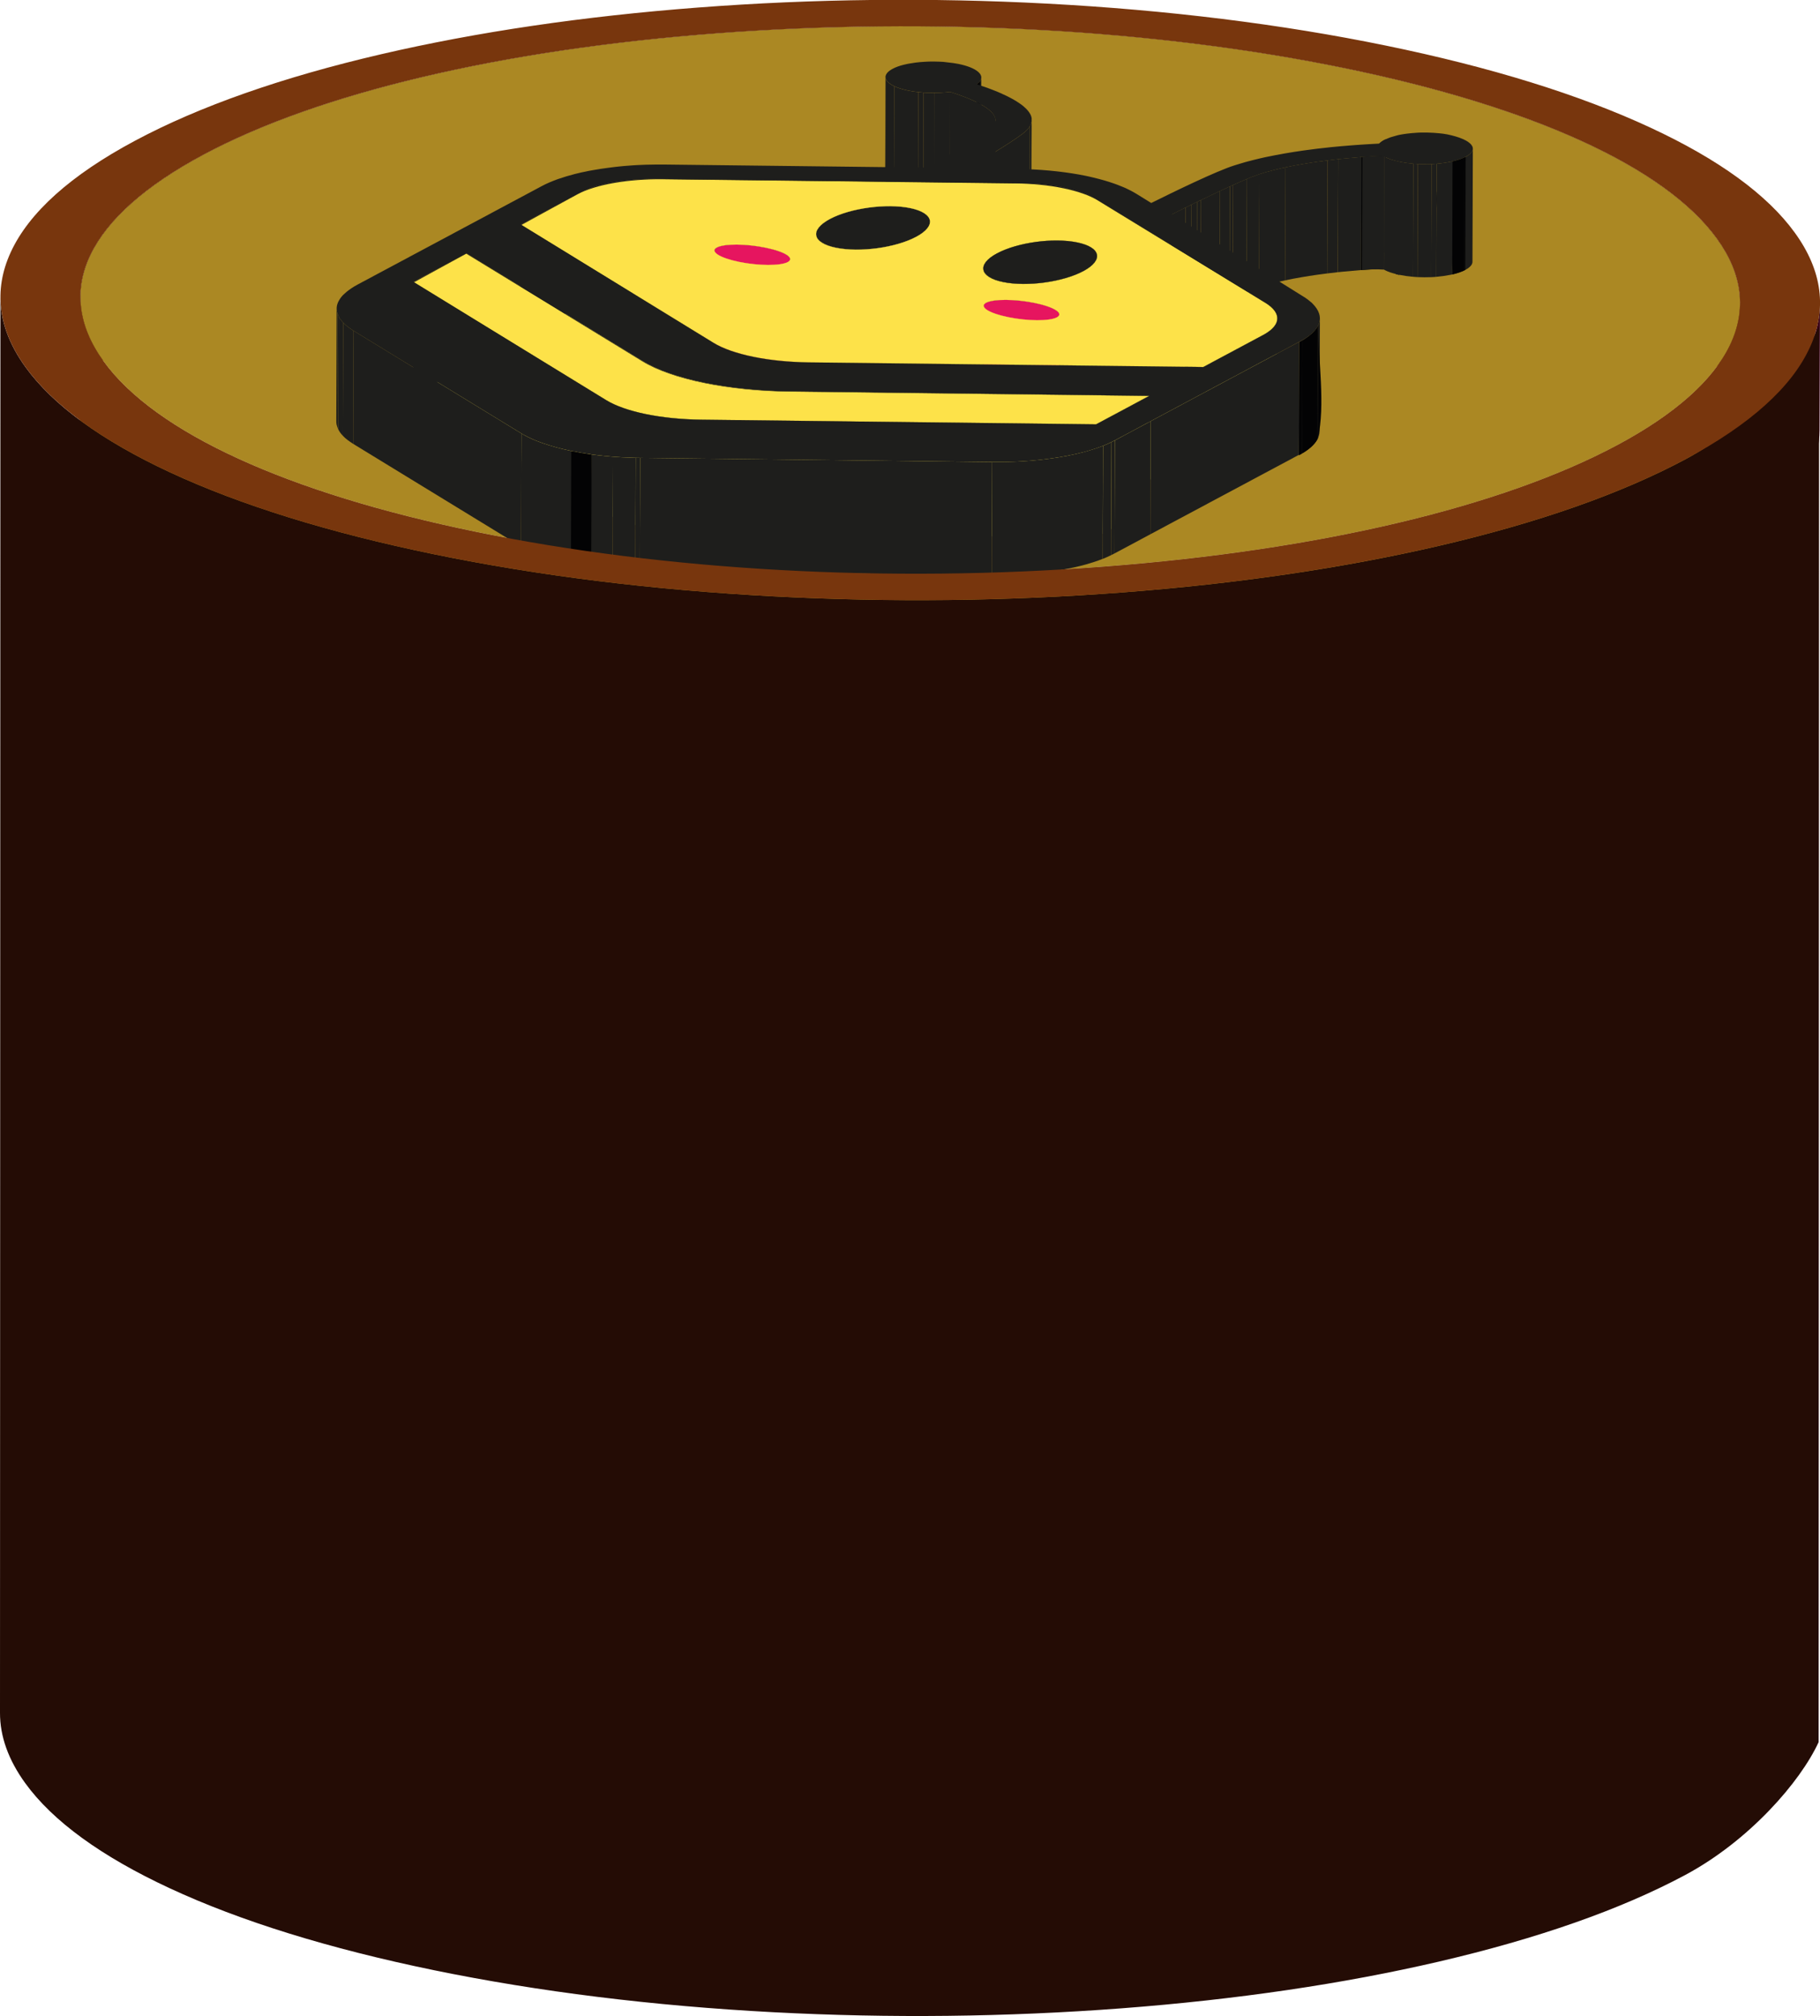 <svg width="65" height="72" viewBox="0 0 65 72" fill="none" xmlns="http://www.w3.org/2000/svg">
<path d="M62.142 10.83L62.126 15.359C62.129 14.592 61.855 13.819 61.3 13.053C59.458 10.508 54.729 8.345 47.985 6.96C41.241 5.575 33.289 5.134 25.593 5.719C17.898 6.304 11.38 7.844 7.242 10.058C4.35 11.604 2.861 13.348 2.855 15.127L2.871 10.598C2.876 8.819 4.365 7.074 7.257 5.528C11.396 3.316 17.913 1.775 25.608 1.19C33.303 0.605 41.255 1.045 48 2.431C54.744 3.815 59.474 5.98 61.316 8.523C61.871 9.289 62.144 10.063 62.142 10.83Z" fill="#380017"/>
<path d="M62.128 15.345C62.128 15.53 62.112 15.714 62.08 15.898C62.085 14.389 62.09 12.878 62.095 11.369C62.127 11.185 62.143 11 62.143 10.815C62.138 12.174 62.133 13.986 62.128 15.345Z" fill="#AB8823"/>
<path d="M3.138 16.477C2.951 16.031 2.858 15.585 2.857 15.141L2.873 10.611C2.873 11.055 2.966 11.501 3.153 11.947C3.148 13.457 3.144 14.967 3.138 16.477Z" fill="#AB8823"/>
<path d="M3.25 16.722C3.21 16.641 3.172 16.559 3.139 16.477C3.143 14.967 3.148 13.457 3.154 11.947C3.188 12.029 3.225 12.11 3.267 12.193C3.262 13.702 3.257 15.213 3.251 16.722H3.25Z" fill="#AB8823"/>
<path d="M65 10.826L64.984 15.355C64.983 15.887 64.86 16.417 64.617 16.947L64.632 12.417C64.876 11.888 64.998 11.357 65 10.826Z" fill="#380017"/>
<path d="M3.25 16.722C3.241 16.685 3.25 16.635 3.25 16.599C3.255 15.13 3.259 13.662 3.264 12.192C3.304 12.274 3.348 12.355 3.395 12.437C3.39 13.946 3.385 15.457 3.38 16.966C3.333 16.885 3.289 16.803 3.249 16.722H3.25Z" fill="#AB8823"/>
<path d="M3.683 17.434C3.571 17.279 3.47 17.123 3.381 16.967C3.386 15.457 3.39 13.947 3.396 12.438C3.486 12.593 3.587 12.749 3.699 12.905C5.54 15.449 10.269 17.612 17.014 18.997C23.758 20.382 31.71 20.823 39.406 20.238C47.102 19.653 53.618 18.112 57.757 15.899C60.356 14.51 61.822 12.96 62.096 11.37C62.091 12.88 62.086 14.39 62.08 15.899C61.806 17.491 60.34 19.04 57.742 20.429C53.603 22.641 47.087 24.182 39.391 24.767C31.696 25.352 23.744 24.912 16.999 23.526C10.255 22.142 5.525 19.977 3.683 17.434Z" fill="#AB8823"/>
<path d="M2.02482e-05 61.162L0.015 10.601C0.012 11.443 0.313 12.284 0.915 13.115C1.897 14.471 3.633 15.734 6.075 16.87C8.603 18.044 11.78 19.029 15.517 19.797C19.254 20.565 23.33 21.07 27.63 21.297C31.783 21.517 35.969 21.47 40.072 21.158C44.174 20.847 47.988 20.285 51.406 19.49C54.945 18.666 57.902 17.627 60.195 16.401C62.488 15.174 64.316 13.067 64.967 11.651L64.951 62.212C64.301 63.629 62.473 65.736 60.18 66.962C57.887 68.189 54.93 69.227 51.391 70.051C47.973 70.846 44.159 71.408 40.056 71.72C35.955 72.031 31.768 72.078 27.615 71.859C23.314 71.632 19.238 71.127 15.502 70.359C11.765 69.591 8.588 68.607 6.06 67.431C3.619 66.297 1.882 65.034 0.9 63.677C0.298 62.845 -0.003 62.004 2.02482e-05 61.162Z" fill="#240C05"/>
<path d="M48.002 2.43C54.746 3.815 59.476 5.979 61.318 8.522C63.161 11.066 61.897 13.685 57.758 15.898C53.619 18.11 47.103 19.651 39.407 20.236C31.712 20.822 23.76 20.381 17.015 18.995C10.271 17.611 5.541 15.446 3.699 12.903C1.856 10.359 3.12 7.74 7.259 5.527C11.398 3.315 17.915 1.774 25.61 1.189C33.305 0.604 41.257 1.044 48.002 2.43Z" fill="#AB8823"/>
<path d="M31.609 6.788L31.623 2.75C31.623 2.768 31.624 2.786 31.63 2.805L31.617 6.843C31.61 6.825 31.609 6.807 31.609 6.788Z" fill="#1E1E1C"/>
<path d="M35.047 2.771L35.033 6.809C35.033 6.853 35.017 6.897 34.986 6.94C34.959 6.977 34.92 7.013 34.869 7.049L34.883 3.01C34.933 2.975 34.972 2.939 34.999 2.902C35.03 2.859 35.047 2.815 35.047 2.771Z" fill="#1E1E1C"/>
<path d="M34.893 7.034C34.897 5.687 34.901 4.342 34.906 2.995C34.945 2.965 34.976 2.933 34.998 2.901C34.994 4.248 34.99 5.593 34.985 6.94C34.963 6.971 34.933 7.003 34.893 7.034Z" fill="#030304"/>
<path d="M34.892 7.034C34.892 7.034 34.891 7.035 34.891 7.036C34.895 5.69 34.899 4.344 34.904 2.998C34.904 2.998 34.906 2.997 34.906 2.996C34.901 4.343 34.897 5.688 34.892 7.034Z" fill="#030304"/>
<path d="M34.89 7.036C34.884 7.041 34.878 7.046 34.871 7.05L34.884 3.011C34.891 3.007 34.897 3.002 34.904 2.998C34.899 4.344 34.895 5.69 34.89 7.036Z" fill="#030304"/>
<path d="M31.939 3.081L31.925 7.119C31.878 7.095 31.836 7.073 31.798 7.049C31.75 7.018 31.708 6.981 31.678 6.949C31.65 6.915 31.627 6.878 31.617 6.843L31.631 2.805C31.64 2.839 31.663 2.877 31.692 2.91C31.721 2.944 31.763 2.979 31.812 3.011C31.849 3.035 31.891 3.057 31.939 3.081Z" fill="#1E1E1C"/>
<path d="M32.798 3.29L32.784 7.328C32.657 7.316 32.535 7.297 32.422 7.273C32.271 7.242 32.141 7.204 32.029 7.163C31.994 7.15 31.957 7.134 31.926 7.119L31.939 3.081C31.971 3.095 32.007 3.112 32.042 3.124C32.155 3.166 32.284 3.204 32.435 3.235C32.55 3.258 32.672 3.278 32.798 3.29Z" fill="#1E1E1C"/>
<path d="M32.984 3.306L32.971 7.345C32.912 7.341 32.847 7.335 32.785 7.328L32.798 3.29C32.861 3.297 32.925 3.303 32.984 3.306Z" fill="#1E1E1C"/>
<path d="M33.93 3.282L33.916 7.321C33.739 7.345 33.552 7.355 33.357 7.356L33.371 3.318C33.565 3.317 33.751 3.305 33.93 3.282Z" fill="#1E1E1C"/>
<path d="M33.371 3.318L33.358 7.357C33.291 7.357 33.225 7.357 33.162 7.355C33.099 7.353 33.036 7.351 32.971 7.345L32.984 3.307C33.05 3.311 33.113 3.313 33.176 3.316C33.239 3.318 33.305 3.318 33.371 3.318Z" fill="#1E1E1C"/>
<path d="M33.369 3.337C33.557 3.334 33.748 3.322 33.928 3.302C33.754 3.324 33.564 3.336 33.369 3.337Z" fill="#1E1E1C"/>
<path d="M33.928 3.301L33.914 7.339C33.74 7.361 33.55 7.374 33.355 7.375L33.369 3.336C33.563 3.335 33.753 3.322 33.928 3.301Z" fill="#1E1E1C"/>
<path d="M34.185 3.386C34.097 3.355 34.01 3.327 33.928 3.301C34.009 3.327 34.096 3.355 34.185 3.386Z" fill="#1E1E1C"/>
<path d="M35.414 8.072C35.414 8.072 35.414 8.066 35.414 8.063C35.419 6.719 35.423 5.377 35.427 4.033C35.434 4.04 35.441 4.048 35.447 4.054C35.442 5.401 35.438 6.746 35.433 8.093C35.427 8.085 35.421 8.078 35.414 8.072Z" fill="#1E1E1C"/>
<path d="M35.432 8.093C35.418 8.055 35.432 7.999 35.432 7.959C35.436 6.657 35.441 5.356 35.444 4.055C35.458 4.07 35.47 4.086 35.481 4.102C35.476 5.448 35.472 6.794 35.467 8.14C35.457 8.125 35.444 8.108 35.431 8.093H35.432Z" fill="#1E1E1C"/>
<path d="M35.518 8.23C35.517 8.217 35.518 8.199 35.518 8.187C35.523 6.855 35.527 5.523 35.532 4.191C35.537 4.203 35.539 4.215 35.542 4.227L35.529 8.265C35.526 8.254 35.522 8.241 35.518 8.23Z" fill="#1E1E1C"/>
<path d="M35.543 4.23L35.529 8.269C35.529 8.269 35.529 8.267 35.529 8.265L35.543 4.227C35.543 4.227 35.543 4.228 35.543 4.23Z" fill="#1E1E1C"/>
<path d="M35.55 4.293L35.537 8.331C35.537 8.31 35.534 8.289 35.529 8.269L35.543 4.23C35.547 4.252 35.55 4.273 35.55 4.293Z" fill="#1E1E1C"/>
<path d="M35.551 4.305L35.538 8.343C35.548 7.905 34.571 7.528 33.918 7.32L33.931 3.281C34.584 3.488 35.562 3.866 35.551 4.305Z" fill="#1E1E1C"/>
<path d="M34.185 3.386L34.172 7.424C34.083 7.394 33.996 7.365 33.914 7.339L33.927 3.301C34.008 3.327 34.095 3.355 34.185 3.386Z" fill="#1E1E1C"/>
<path d="M34.215 3.396L34.201 7.435C34.192 7.431 34.181 7.428 34.172 7.424L34.185 3.386C34.195 3.39 34.205 3.392 34.215 3.396Z" fill="#1E1E1C"/>
<path d="M34.321 3.435L34.308 7.473C34.272 7.46 34.236 7.447 34.201 7.435L34.215 3.396C34.25 3.409 34.285 3.421 34.321 3.435Z" fill="#1E1E1C"/>
<path d="M34.341 3.442L34.328 7.481C34.321 7.479 34.315 7.476 34.309 7.474L34.322 3.436C34.329 3.437 34.334 3.44 34.341 3.442Z" fill="#1E1E1C"/>
<path d="M34.462 3.487L34.448 7.526C34.408 7.51 34.368 7.495 34.328 7.481L34.342 3.442C34.382 3.457 34.422 3.472 34.462 3.487Z" fill="#1E1E1C"/>
<path d="M34.466 3.489L34.453 7.528C34.453 7.528 34.45 7.527 34.449 7.526L34.463 3.487C34.463 3.487 34.465 3.488 34.466 3.489Z" fill="#1E1E1C"/>
<path d="M34.601 3.543L34.588 7.581C34.543 7.563 34.498 7.545 34.453 7.528L34.467 3.489C34.511 3.507 34.556 3.525 34.601 3.543Z" fill="#1E1E1C"/>
<path d="M34.601 3.543L34.588 7.581C34.588 7.581 34.587 7.581 34.586 7.581L34.599 3.543C34.599 3.543 34.6 3.543 34.601 3.543Z" fill="#1E1E1C"/>
<path d="M35.414 8.071C35.246 7.89 34.926 7.722 34.588 7.582L34.601 3.544C34.94 3.684 35.259 3.852 35.427 4.033C35.423 5.379 35.419 6.725 35.414 8.071Z" fill="#1E1E1C"/>
<path d="M35.518 8.229C35.507 8.199 35.491 8.17 35.471 8.14C35.475 6.793 35.479 5.448 35.484 4.102C35.504 4.131 35.52 4.161 35.532 4.191C35.527 5.537 35.523 6.883 35.518 8.229Z" fill="#1E1E1C"/>
<path d="M35.542 4.227C35.48 3.972 35.059 3.733 34.602 3.544C35.059 3.733 35.48 3.973 35.542 4.227Z" fill="#1E1E1C"/>
<path d="M35.552 4.278L35.539 8.317C35.539 8.326 35.539 8.335 35.537 8.344L35.55 4.306C35.551 4.297 35.552 4.288 35.552 4.278Z" fill="#1E1E1C"/>
<path d="M35.552 4.277C35.552 4.287 35.552 4.296 35.55 4.305C35.551 4.28 35.549 4.255 35.543 4.23C35.547 4.247 35.552 4.262 35.553 4.278L35.552 4.277Z" fill="#1E1E1C"/>
<path d="M36.846 4.262L36.833 8.3C36.833 8.325 36.833 8.35 36.83 8.376L36.843 4.337C36.845 4.312 36.846 4.287 36.846 4.262Z" fill="#1E1E1C"/>
<path d="M36.842 4.337L36.829 8.375C36.821 8.428 36.8 8.485 36.77 8.541L36.783 4.503C36.813 4.446 36.834 4.391 36.842 4.337Z" fill="#1E1E1C"/>
<path d="M49.495 4.972L49.481 9.01H49.48L49.494 4.972H49.495Z" fill="#1E1E1C"/>
<path d="M49.495 4.972L49.481 9.01C49.461 9.018 49.445 9.026 49.43 9.034L49.443 4.996C49.457 4.988 49.474 4.979 49.495 4.972Z" fill="#1E1E1C"/>
<path d="M49.442 4.995L49.429 9.033H49.428L49.441 4.995H49.442Z" fill="#1E1E1C"/>
<path d="M49.495 4.972C49.475 4.979 49.459 4.988 49.443 4.996C49.461 4.987 49.478 4.978 49.496 4.972H49.495Z" fill="#1E1E1C"/>
<path d="M49.426 9.035C49.431 7.689 49.434 6.344 49.439 4.997L49.426 9.035Z" fill="#1E1E1C"/>
<path d="M49.425 9.036C49.425 9.036 49.419 9.039 49.416 9.041L49.429 5.003C49.429 5.003 49.435 5 49.438 4.998C49.433 6.344 49.429 7.69 49.425 9.036Z" fill="#1E1E1C"/>
<path d="M49.439 4.997C49.439 4.997 49.433 5.001 49.43 5.002C49.433 5 49.437 4.998 49.44 4.997H49.439Z" fill="#1E1E1C"/>
<path d="M49.256 9.154C49.261 7.808 49.264 6.463 49.269 5.116C49.31 5.077 49.364 5.038 49.43 5.003L49.417 9.041C49.35 9.077 49.297 9.116 49.256 9.154Z" fill="#1E1E1C"/>
<path d="M49.255 9.155C49.255 9.155 49.246 9.163 49.242 9.168L49.255 5.13C49.255 5.13 49.264 5.121 49.269 5.116C49.264 6.463 49.26 7.808 49.255 9.155Z" fill="#1E1E1C"/>
<path d="M48.645 9.642C48.649 8.296 48.653 6.95 48.658 5.604C48.908 5.586 49.148 5.57 49.365 5.558L49.351 9.596C49.135 9.607 48.895 9.624 48.645 9.642Z" fill="#030304"/>
<path d="M49.438 5.589L49.425 9.628C49.139 9.607 48.883 9.623 48.611 9.644L48.625 5.606C48.897 5.585 49.152 5.569 49.438 5.589Z" fill="#1E1E1C"/>
<path d="M52.602 5.31L52.588 9.348C52.588 9.447 52.506 9.545 52.338 9.636C52.209 9.704 52.047 9.759 51.863 9.801L51.877 5.762C52.061 5.722 52.223 5.665 52.352 5.597C52.519 5.508 52.602 5.409 52.602 5.31Z" fill="#1E1E1C"/>
<path d="M52.331 9.64C52.32 9.646 52.309 9.651 52.297 9.657C52.302 8.311 52.306 6.965 52.31 5.619C52.322 5.613 52.332 5.607 52.344 5.602C52.339 6.943 52.335 8.285 52.33 9.627C52.335 8.286 52.339 6.944 52.344 5.602C52.344 5.602 52.344 5.602 52.345 5.602C52.341 6.813 52.335 8.429 52.331 9.64Z" fill="#030304"/>
<path d="M48.645 9.642C48.632 9.642 48.619 9.644 48.605 9.645C48.61 8.298 48.614 6.953 48.619 5.606C48.632 5.606 48.645 5.604 48.659 5.604C48.654 6.95 48.65 8.295 48.645 9.642Z" fill="#030304"/>
<path d="M48.626 5.605L48.613 9.644C48.409 9.661 48.204 9.678 47.992 9.699C47.919 9.706 47.848 9.714 47.777 9.721L47.791 5.682C47.861 5.675 47.934 5.668 48.005 5.661C48.217 5.64 48.422 5.623 48.626 5.605Z" fill="#1E1E1C"/>
<path d="M48.605 9.645C48.605 9.645 48.605 9.645 48.603 9.645L48.617 5.606C48.617 5.606 48.617 5.606 48.618 5.606C48.613 6.953 48.609 8.298 48.605 9.645Z" fill="#030304"/>
<path d="M36.783 4.502L36.77 8.54C36.753 8.567 36.733 8.596 36.712 8.625C36.691 8.653 36.666 8.68 36.635 8.71C36.368 8.964 35.288 9.617 34.551 10.052L34.564 6.013C35.301 5.579 36.381 4.926 36.648 4.672C36.678 4.642 36.705 4.615 36.726 4.586C36.747 4.558 36.766 4.529 36.783 4.502Z" fill="#1E1E1C"/>
<path d="M45.913 5.974L45.9 10.012C45.758 10.043 45.616 10.074 45.487 10.108C45.439 10.12 45.401 10.132 45.353 10.143C45.262 10.165 45.177 10.189 45.093 10.216C45.051 10.23 45.01 10.243 44.967 10.257L44.98 6.218C45.022 6.205 45.063 6.191 45.106 6.178C45.189 6.151 45.275 6.128 45.367 6.105C45.414 6.094 45.451 6.082 45.5 6.07C45.63 6.036 45.771 6.005 45.913 5.974Z" fill="#1E1E1C"/>
<path d="M44.981 6.217L44.968 10.255C44.933 10.27 44.892 10.283 44.842 10.3C44.748 10.333 44.642 10.377 44.52 10.428L44.533 6.389C44.654 6.338 44.761 6.294 44.855 6.262C44.905 6.245 44.946 6.231 44.981 6.217Z" fill="#1E1E1C"/>
<path d="M23.679 6.393L23.666 10.431L23.438 10.428L23.451 6.39L23.679 6.393Z" fill="#1E1E1C"/>
<path d="M23.502 10.431C23.507 9.085 23.511 7.739 23.515 6.393C23.571 6.393 23.627 6.393 23.683 6.393L23.67 10.431C23.614 10.431 23.558 10.43 23.502 10.431Z" fill="#1E1E1C"/>
<path d="M36.248 6.54L36.235 10.579L23.664 10.431L23.677 6.393L36.248 6.54Z" fill="#1E1E1C"/>
<path d="M36.476 6.543L36.463 10.581L36.234 10.578L36.248 6.54L36.476 6.543Z" fill="#1E1E1C"/>
<path d="M36.254 6.541L36.241 10.58L23.67 10.432L23.683 6.394L36.254 6.541Z" fill="#030304"/>
<path d="M23.45 6.389L23.437 10.428C22.346 10.414 21.313 10.597 20.74 10.902L20.754 6.864C21.327 6.558 22.359 6.376 23.45 6.389Z" fill="#1E1E1C"/>
<path d="M22.086 10.537C22.091 9.191 22.095 7.845 22.099 6.499C22.537 6.432 23.019 6.394 23.517 6.393C23.512 7.739 23.508 9.085 23.503 10.431C23.006 10.433 22.524 10.469 22.086 10.537Z" fill="#1E1E1C"/>
<path d="M36.48 10.586C36.417 10.584 36.353 10.582 36.289 10.581L36.302 6.543C36.366 6.543 36.43 6.546 36.493 6.548C36.488 7.894 36.485 9.24 36.48 10.586Z" fill="#1E1E1C"/>
<path d="M36.886 10.596C36.748 10.588 36.607 10.583 36.465 10.581L36.478 6.543C36.62 6.545 36.761 6.55 36.9 6.557C36.895 7.904 36.891 9.249 36.886 10.596Z" fill="#1E1E1C"/>
<path d="M44.534 6.39L44.52 10.428C44.467 10.447 44.421 10.467 44.371 10.49C44.324 10.511 44.273 10.534 44.22 10.557C44.159 10.586 44.091 10.613 44.025 10.644L44.039 6.605C44.104 6.575 44.171 6.548 44.233 6.519C44.287 6.494 44.337 6.472 44.384 6.452C44.435 6.43 44.48 6.409 44.534 6.39Z" fill="#1E1E1C"/>
<path d="M21.85 10.578C21.854 9.231 21.858 7.886 21.863 6.539C21.94 6.525 22.019 6.511 22.099 6.499C22.095 7.845 22.091 9.191 22.086 10.537C22.006 10.55 21.927 10.563 21.85 10.578Z" fill="#1E1E1C"/>
<path d="M36.885 10.596C36.889 9.25 36.893 7.904 36.898 6.558C37.084 6.568 37.265 6.584 37.441 6.606C37.436 7.952 37.432 9.297 37.428 10.644C37.252 10.623 37.071 10.607 36.885 10.596Z" fill="#1E1E1C"/>
<path d="M44.039 6.605L44.026 10.644C43.987 10.66 43.953 10.678 43.914 10.695L43.927 6.656C43.967 6.64 44 6.622 44.039 6.605Z" fill="#1E1E1C"/>
<path d="M37.428 10.644C37.432 9.297 37.436 7.952 37.441 6.605C37.638 6.629 37.827 6.66 38.006 6.697C38.174 6.731 38.331 6.771 38.476 6.815C38.471 8.162 38.468 9.507 38.463 10.854C38.318 10.809 38.16 10.77 37.992 10.735C37.813 10.698 37.624 10.668 37.428 10.644Z" fill="#1E1E1C"/>
<path d="M36.48 10.586C36.48 10.185 36.482 9.785 36.483 9.385C36.485 8.874 36.487 8.364 36.488 7.855C36.489 7.42 36.492 6.984 36.492 6.548C36.967 6.563 37.422 6.611 37.83 6.687C37.825 8.033 37.822 9.379 37.817 10.725C37.409 10.65 36.954 10.602 36.478 10.586H36.48Z" fill="#1E1E1C"/>
<path d="M37.818 10.724C37.823 9.377 37.827 8.032 37.832 6.686C37.881 6.694 37.93 6.704 37.978 6.714C38.036 6.726 38.093 6.738 38.148 6.752C38.144 8.098 38.14 9.444 38.135 10.79C38.079 10.777 38.023 10.764 37.964 10.753C37.917 10.743 37.868 10.733 37.818 10.724Z" fill="#1E1E1C"/>
<path d="M43.926 6.656L43.913 10.695C43.796 10.747 43.678 10.802 43.559 10.857L43.572 6.818C43.691 6.764 43.81 6.709 43.926 6.656Z" fill="#1E1E1C"/>
<path d="M20.754 6.864L20.74 10.903L20.619 10.968L20.631 6.929L20.754 6.864Z" fill="#1E1E1C"/>
<path d="M20.678 10.941C20.683 9.594 20.686 8.249 20.691 6.903C20.992 6.75 21.396 6.626 21.863 6.539C21.859 7.886 21.855 9.231 21.85 10.577C21.383 10.665 20.978 10.788 20.678 10.941Z" fill="#1E1E1C"/>
<path d="M20.677 10.941C20.666 10.947 20.654 10.952 20.643 10.959L20.656 6.921C20.667 6.915 20.679 6.909 20.69 6.902C20.686 8.249 20.682 9.594 20.677 10.941Z" fill="#1E1E1C"/>
<path d="M23.456 6.39L23.684 6.393C22.458 6.377 21.3 6.579 20.656 6.92L20.759 6.864C21.333 6.558 22.361 6.378 23.456 6.389V6.39Z" fill="#1E1E1C"/>
<path d="M38.91 11.027C38.78 10.964 38.629 10.907 38.463 10.855C38.468 9.508 38.471 8.163 38.476 6.816C38.643 6.868 38.794 6.926 38.924 6.989C38.919 8.335 38.915 9.681 38.91 11.027Z" fill="#1E1E1C"/>
<path d="M38.137 10.79C38.142 9.444 38.145 8.098 38.15 6.752C38.454 6.823 38.725 6.91 38.949 7.011C38.945 8.357 38.941 9.703 38.936 11.049C38.712 10.948 38.441 10.861 38.137 10.79Z" fill="#1E1E1C"/>
<path d="M38.935 11.049C38.94 9.703 38.944 8.357 38.949 7.011C38.998 7.033 39.045 7.056 39.09 7.079C39.085 8.425 39.081 9.771 39.077 11.117C39.032 11.094 38.985 11.071 38.935 11.049Z" fill="#1E1E1C"/>
<path d="M39.076 11.118C39.081 9.772 39.085 8.427 39.09 7.08C39.086 8.291 39.08 9.907 39.076 11.118Z" fill="#1E1E1C"/>
<path d="M39.091 7.08C38.806 6.93 38.423 6.806 37.979 6.715C37.481 6.612 36.906 6.552 36.303 6.543L36.489 6.545C37.034 6.551 37.555 6.604 38.006 6.696C38.456 6.789 38.833 6.92 39.091 7.079V7.08Z" fill="#1E1E1C"/>
<path d="M38.91 11.028C38.915 9.681 38.919 8.336 38.923 6.989C38.984 7.019 39.04 7.05 39.091 7.081L39.078 11.12C39.026 11.088 38.97 11.057 38.91 11.028Z" fill="#1E1E1C"/>
<path d="M43.571 6.818L43.558 10.857C43.409 10.928 43.261 10.998 43.112 11.069C43.021 11.113 42.949 11.147 42.879 11.18L42.892 7.142C42.961 7.11 43.034 7.075 43.125 7.03C43.274 6.959 43.423 6.889 43.571 6.818Z" fill="#1E1E1C"/>
<path d="M39.199 7.146L39.186 11.185L39.078 11.118L39.09 7.08L39.199 7.146Z" fill="#1E1E1C"/>
<path d="M42.893 7.142L42.88 11.18C42.829 11.202 42.782 11.223 42.742 11.245L42.755 7.207C42.796 7.185 42.842 7.165 42.893 7.142Z" fill="#1E1E1C"/>
<path d="M42.756 7.206L42.742 11.244C42.674 11.277 42.611 11.311 42.541 11.342L42.554 7.304C42.624 7.271 42.687 7.238 42.756 7.206Z" fill="#1E1E1C"/>
<path d="M42.555 7.305L42.542 11.343C42.455 11.385 42.396 11.417 42.33 11.448L42.343 7.409C42.408 7.379 42.467 7.347 42.555 7.305Z" fill="#1E1E1C"/>
<path d="M42.343 7.409L42.329 11.447C42.298 11.46 42.272 11.474 42.25 11.486C42.202 11.512 42.147 11.536 42.103 11.56C42.059 11.584 42.009 11.606 41.968 11.628C41.923 11.652 41.876 11.672 41.84 11.692L41.853 7.654C41.89 7.634 41.937 7.613 41.981 7.589C42.021 7.567 42.072 7.545 42.117 7.521C42.161 7.497 42.216 7.473 42.263 7.448C42.285 7.436 42.311 7.422 42.343 7.409Z" fill="#1E1E1C"/>
<path d="M29.568 11.893C29.573 10.547 29.577 9.201 29.582 7.855C29.601 7.844 29.621 7.833 29.641 7.822C30.372 7.431 31.651 7.255 32.505 7.432C32.62 7.456 32.721 7.485 32.809 7.517C32.804 8.864 32.8 10.209 32.795 11.556C32.709 11.523 32.608 11.494 32.492 11.47C31.636 11.295 30.359 11.47 29.628 11.861C29.608 11.871 29.587 11.883 29.568 11.893Z" fill="#FDE249"/>
<path d="M32.795 11.555C32.8 10.209 32.803 8.863 32.808 7.517C33.077 7.618 33.214 7.761 33.213 7.92L33.199 11.959C33.199 11.8 33.063 11.658 32.795 11.555Z" fill="#FDE249"/>
<path d="M25.484 12.241L25.471 16.28L18.598 12.078L18.611 8.04L25.484 12.241Z" fill="#FDE249"/>
<path d="M20.631 6.929L20.619 10.968L18.592 12.056L18.605 8.017L20.631 6.929Z" fill="#1E1E1C"/>
<path d="M29.569 11.893C29.277 12.061 29.134 12.238 29.133 12.399L29.146 8.361C29.146 8.2 29.29 8.022 29.582 7.854C29.577 9.201 29.573 10.546 29.569 11.893Z" fill="#FDE249"/>
<path d="M33.215 7.92L33.201 11.958C33.201 12.129 33.04 12.318 32.712 12.493C31.979 12.885 30.701 13.059 29.846 12.884C29.378 12.788 29.138 12.606 29.139 12.396L29.152 8.357C29.152 8.567 29.392 8.749 29.86 8.845C30.715 9.021 31.991 8.845 32.725 8.455C33.053 8.28 33.215 8.091 33.215 7.92Z" fill="#1E1E1C"/>
<path d="M32.505 7.431C33.353 7.606 33.456 8.064 32.724 8.455C31.99 8.846 30.713 9.021 29.858 8.845C29.01 8.671 28.908 8.213 29.638 7.822C30.372 7.43 31.649 7.255 32.505 7.431Z" fill="#1E1E1C"/>
<path d="M38.46 12.696C37.605 12.52 36.327 12.696 35.596 13.086L35.609 9.048C36.341 8.657 37.619 8.481 38.474 8.658C38.594 8.682 38.699 8.712 38.789 8.748C38.785 10.094 38.781 11.44 38.776 12.786C38.686 12.751 38.581 12.721 38.46 12.696Z" fill="#FDE249"/>
<path d="M35.541 13.117C35.546 11.771 35.55 10.425 35.554 9.079C35.572 9.068 35.591 9.057 35.611 9.048L35.597 13.069V13.086C35.578 13.097 35.559 13.106 35.541 13.117Z" fill="#FDE249"/>
<path d="M25.59 12.877C25.532 12.909 25.504 12.944 25.504 12.981L25.517 8.943C25.517 8.905 25.545 8.869 25.603 8.838C25.865 8.698 26.643 8.701 27.341 8.845C27.691 8.917 27.954 9.01 28.098 9.103C28.093 10.45 28.089 11.795 28.084 13.142C27.941 13.049 27.677 12.956 27.328 12.883C26.63 12.74 25.852 12.736 25.59 12.877Z" fill="#FDE249"/>
<path d="M38.775 12.786C38.78 11.44 38.784 10.095 38.789 8.748C39.049 8.85 39.182 8.991 39.182 9.147L39.168 13.185C39.168 13.029 39.036 12.888 38.775 12.786Z" fill="#FDE249"/>
<path d="M28.143 13.185C28.127 13.171 28.108 13.156 28.086 13.143C28.091 11.796 28.095 10.451 28.099 9.104C28.121 9.119 28.14 9.133 28.157 9.147C28.152 10.493 28.148 11.839 28.143 13.185Z" fill="#FDE249"/>
<path d="M28.143 13.185C28.147 11.838 28.151 10.493 28.156 9.146C28.192 9.178 28.214 9.21 28.219 9.24C28.214 10.587 28.21 11.932 28.206 13.279C28.201 13.249 28.179 13.217 28.143 13.185Z" fill="#FDE249"/>
<path d="M28.208 13.293C28.208 13.293 28.208 13.283 28.207 13.28C28.212 11.933 28.216 10.588 28.22 9.241C28.22 9.246 28.221 9.251 28.221 9.255C28.218 10.466 28.212 12.082 28.208 13.293Z" fill="#FDE249"/>
<path d="M28.219 9.253L28.206 13.291C28.206 13.33 28.178 13.365 28.119 13.397L28.133 9.358C28.191 9.327 28.219 9.291 28.219 9.253Z" fill="#E6155F"/>
<path d="M25.504 12.983L25.517 8.944C25.517 9.078 25.853 9.241 26.396 9.352C27.094 9.496 27.872 9.5 28.134 9.359L28.12 13.397C27.858 13.537 27.082 13.533 26.383 13.39C25.84 13.279 25.504 13.116 25.504 12.983Z" fill="#E6155F"/>
<path d="M27.342 8.845C28.04 8.989 28.396 9.217 28.134 9.358C27.871 9.499 27.095 9.494 26.396 9.352C25.697 9.208 25.342 8.979 25.604 8.839C25.866 8.699 26.644 8.702 27.342 8.846V8.845Z" fill="#E6155F"/>
<path d="M35.54 13.117C35.247 13.285 35.102 13.464 35.102 13.626L35.115 9.587C35.115 9.426 35.26 9.248 35.554 9.079C35.549 10.425 35.545 11.771 35.54 13.117Z" fill="#FDE249"/>
<path d="M43.967 10.062L43.953 14.1L39.185 11.185L39.199 7.146L43.967 10.062Z" fill="#1E1E1C"/>
<path d="M19.995 11.084L19.982 15.122L16.652 13.087L16.666 9.049L19.995 11.084Z" fill="#1E1E1C"/>
<path d="M22.96 12.896L22.946 16.935L19.982 15.122L19.996 11.084L22.96 12.896Z" fill="#1E1E1C"/>
<path d="M21.652 14.291L21.638 18.33L14.76 14.127L14.773 10.089L21.652 14.291Z" fill="#FDE249"/>
<path d="M16.666 9.049L16.652 13.087L14.752 14.104L14.765 10.065L16.666 9.049Z" fill="#1E1E1C"/>
<path d="M39.184 9.146L39.17 13.184C39.17 13.355 39.009 13.543 38.681 13.719C37.947 14.11 36.67 14.285 35.815 14.109C35.347 14.013 35.106 13.831 35.107 13.621L35.121 9.583C35.121 9.793 35.361 9.975 35.829 10.071C36.683 10.246 37.961 10.071 38.694 9.681C39.022 9.505 39.184 9.316 39.184 9.146Z" fill="#1E1E1C"/>
<path d="M45.192 10.81L45.179 14.849L43.955 14.1L43.968 10.062L45.192 10.81Z" fill="#1E1E1C"/>
<path d="M35.117 14.951C35.122 13.604 35.126 12.259 35.13 10.912C35.133 10.877 35.161 10.843 35.216 10.813C35.212 12.16 35.208 13.505 35.203 14.852C35.148 14.882 35.12 14.915 35.117 14.951Z" fill="#FDE249"/>
<path d="M35.117 14.95C35.117 14.95 35.117 14.954 35.117 14.956L35.13 10.918C35.13 10.918 35.13 10.914 35.13 10.912C35.127 12.047 35.123 13.18 35.119 14.315C35.119 14.42 35.119 14.526 35.118 14.632C35.118 14.657 35.118 14.691 35.118 14.716C35.118 14.74 35.118 14.773 35.118 14.797C35.118 14.809 35.118 14.825 35.118 14.837C35.118 14.875 35.119 14.913 35.118 14.95H35.117Z" fill="#FDE249"/>
<path d="M36.941 14.858C36.243 14.714 35.465 14.71 35.203 14.851C35.208 13.505 35.212 12.159 35.217 10.813C35.479 10.673 36.256 10.676 36.955 10.82C37.126 10.855 37.278 10.896 37.404 10.939C37.399 12.285 37.395 13.631 37.39 14.977C37.264 14.934 37.113 14.894 36.941 14.858Z" fill="#FDE249"/>
<path d="M37.818 15.253C37.804 15.166 37.649 15.066 37.391 14.978C37.395 13.631 37.399 12.286 37.404 10.94C37.663 11.028 37.817 11.127 37.831 11.215C37.827 12.561 37.823 13.907 37.818 15.253Z" fill="#FDE249"/>
<path d="M37.819 15.267C37.819 15.267 37.819 15.257 37.818 15.253C37.823 13.907 37.827 12.561 37.832 11.215C37.832 11.22 37.833 11.224 37.833 11.228C37.829 12.44 37.823 14.055 37.819 15.267Z" fill="#FDE249"/>
<path d="M37.833 11.227L37.819 15.266C37.819 15.304 37.792 15.34 37.732 15.371L37.746 11.333C37.804 11.301 37.833 11.266 37.833 11.227Z" fill="#E6155F"/>
<path d="M45.618 11.37L45.605 15.408C45.605 15.315 45.572 15.222 45.504 15.131C45.434 15.034 45.326 14.939 45.178 14.849L45.191 10.81C45.339 10.901 45.447 10.996 45.517 11.092C45.585 11.184 45.619 11.277 45.618 11.37Z" fill="#1E1E1C"/>
<path d="M35.117 14.957L35.13 10.919C35.13 11.052 35.466 11.215 36.009 11.326C36.707 11.469 37.484 11.473 37.746 11.333L37.733 15.372C37.471 15.512 36.694 15.508 35.996 15.365C35.453 15.254 35.117 15.091 35.117 14.957Z" fill="#E6155F"/>
<path d="M36.955 10.82C37.654 10.963 38.009 11.192 37.746 11.333C37.483 11.474 36.707 11.469 36.009 11.326C35.311 11.182 34.955 10.954 35.217 10.814C35.48 10.674 36.257 10.677 36.955 10.821V10.82Z" fill="#E6155F"/>
<path d="M45.618 11.37L45.605 15.409C45.605 15.616 45.433 15.823 45.092 16.005L45.105 11.967C45.446 11.784 45.617 11.577 45.618 11.37Z" fill="#FDE249"/>
<path d="M45.517 11.094C45.737 11.388 45.599 11.703 45.106 11.967L42.977 13.105L28.881 12.94C28.168 12.931 27.487 12.861 26.901 12.74C26.314 12.619 25.822 12.45 25.484 12.241L18.611 8.04L20.623 6.938C21.274 6.59 22.438 6.387 23.679 6.401L36.25 6.549C36.87 6.556 37.462 6.617 37.973 6.722C38.483 6.827 38.912 6.976 39.207 7.157L43.975 10.072L45.2 10.821C45.342 10.908 45.447 11.001 45.518 11.094H45.517ZM32.721 8.457C33.456 8.064 33.355 7.606 32.505 7.431C31.655 7.257 30.372 7.431 29.64 7.821C28.905 8.215 29 8.672 29.855 8.848C30.71 9.023 31.989 8.848 32.721 8.457ZM35.609 9.048C34.873 9.441 34.969 9.899 35.824 10.074C36.673 10.249 37.958 10.074 38.689 9.684C39.421 9.293 39.324 8.832 38.474 8.658C37.618 8.482 36.341 8.658 35.609 9.048ZM26.395 9.352C27.093 9.496 27.871 9.5 28.133 9.359C28.395 9.218 28.04 8.989 27.341 8.846C26.643 8.702 25.866 8.698 25.603 8.839C25.341 8.98 25.697 9.208 26.395 9.352ZM36.009 11.326C36.707 11.47 37.483 11.473 37.746 11.333C38.008 11.193 37.652 10.964 36.955 10.82C36.257 10.676 35.479 10.672 35.217 10.813C34.955 10.954 35.31 11.183 36.009 11.326" fill="#FDE249"/>
<path d="M38.473 8.657C39.322 8.831 39.424 9.289 38.693 9.681C37.959 10.072 36.682 10.247 35.827 10.071C34.979 9.897 34.877 9.439 35.607 9.048C36.34 8.656 37.618 8.48 38.473 8.657Z" fill="#1E1E1C"/>
<path d="M28.881 12.939L28.868 16.978C28.154 16.969 27.474 16.899 26.887 16.778C26.301 16.657 25.808 16.488 25.471 16.28L25.484 12.241C25.822 12.448 26.314 12.619 26.901 12.74C27.487 12.861 28.167 12.931 28.881 12.939Z" fill="#FDE249"/>
<path d="M42.976 13.104L42.963 17.143L28.867 16.978L28.88 12.94L42.976 13.104Z" fill="#FDE249"/>
<path d="M45.107 11.966L45.094 16.005L42.965 17.142L42.978 13.104L45.107 11.966Z" fill="#FDE249"/>
<path d="M28.223 13.977L28.21 18.016C27.124 18.003 26.067 17.896 25.145 17.706C24.224 17.517 23.462 17.251 22.945 16.934L22.959 12.896C23.475 13.212 24.237 13.478 25.158 13.668C26.08 13.857 27.138 13.965 28.223 13.977Z" fill="#1E1E1C"/>
<path d="M41.044 14.139L41.03 18.177L28.209 18.016L28.222 13.977L41.044 14.139Z" fill="#1E1E1C"/>
<path d="M25.047 14.988L25.034 19.027C24.32 19.018 23.64 18.948 23.053 18.827C22.467 18.706 21.974 18.537 21.637 18.328L21.65 14.29C21.988 14.497 22.48 14.668 23.067 14.789C23.653 14.91 24.333 14.98 25.047 14.988Z" fill="#FDE249"/>
<path d="M39.145 15.154L39.132 19.192L25.035 19.027L25.049 14.988L39.145 15.154Z" fill="#FDE249"/>
<path d="M41.036 14.139L41.023 18.177L39.131 19.193L39.144 15.154L41.036 14.139Z" fill="#FDE249"/>
<path d="M16.652 9.058L19.981 11.093L22.945 12.905C23.461 13.222 24.223 13.487 25.144 13.677C26.066 13.866 27.124 13.974 28.209 13.987L41.037 14.139L39.145 15.155L25.049 14.989C24.335 14.98 23.655 14.91 23.069 14.79C22.482 14.669 21.99 14.499 21.652 14.291L14.773 10.088L16.652 9.058Z" fill="#FDE249"/>
<path d="M47.075 11.622C46.976 11.831 46.75 12.036 46.394 12.209L41.097 15.041L39.815 15.726C39.774 15.748 39.731 15.767 39.694 15.787C39.582 15.842 39.492 15.882 39.397 15.919C39.206 15.995 39.01 16.059 38.798 16.119C38.23 16.276 37.558 16.389 36.834 16.451C36.656 16.467 36.469 16.477 36.286 16.486C36.004 16.499 35.719 16.504 35.434 16.499L22.863 16.352C22.812 16.352 22.759 16.35 22.702 16.349C22.534 16.345 22.371 16.338 22.212 16.33C22.105 16.324 22.003 16.317 21.893 16.309C21.79 16.301 21.685 16.29 21.58 16.28C21.42 16.264 21.268 16.246 21.115 16.225C20.864 16.19 20.624 16.148 20.389 16.101C20.299 16.082 20.207 16.06 20.12 16.04C20.033 16.02 19.945 15.996 19.861 15.973C19.695 15.928 19.537 15.879 19.386 15.826C19.31 15.799 19.241 15.774 19.169 15.747C18.96 15.662 18.777 15.573 18.62 15.478L12.628 11.813C12.553 11.765 12.488 11.719 12.421 11.669C12.355 11.62 12.305 11.571 12.257 11.52C12.182 11.444 12.131 11.369 12.092 11.292C12.074 11.253 12.061 11.214 12.05 11.177C12.042 11.159 12.038 11.139 12.034 11.119C12.015 11.023 12.021 10.925 12.059 10.829C12.074 10.79 12.092 10.753 12.116 10.715C12.135 10.677 12.164 10.64 12.193 10.602C12.208 10.581 12.229 10.559 12.246 10.541C12.277 10.511 12.296 10.497 12.314 10.479C12.37 10.427 12.417 10.388 12.473 10.349C12.508 10.322 12.535 10.307 12.554 10.292C12.603 10.261 12.623 10.246 12.645 10.234C12.701 10.2 12.735 10.181 12.768 10.164L14.324 9.332L16.601 8.115L18.157 7.283L19.347 6.647C19.428 6.603 19.516 6.561 19.61 6.52C19.728 6.47 19.823 6.433 19.924 6.396C20.141 6.321 20.324 6.268 20.518 6.217C20.597 6.198 20.674 6.178 20.758 6.159C20.798 6.152 20.843 6.141 20.882 6.134C20.971 6.113 21.061 6.096 21.161 6.079C21.352 6.044 21.55 6.014 21.756 5.988C21.825 5.977 21.891 5.969 21.963 5.962C22.015 5.956 22.068 5.95 22.12 5.945C22.173 5.939 22.231 5.934 22.284 5.929C22.385 5.92 22.491 5.912 22.594 5.905C22.653 5.901 22.701 5.898 22.756 5.895C22.865 5.89 22.974 5.885 23.079 5.882C23.299 5.876 23.519 5.875 23.741 5.876L33.122 5.986C33.408 5.815 33.776 5.6 34.128 5.386C34.185 5.351 34.245 5.314 34.302 5.279C34.413 5.206 34.527 5.136 34.636 5.069C34.656 5.054 34.682 5.04 34.701 5.025C34.767 4.981 34.836 4.941 34.897 4.898C34.913 4.885 34.939 4.872 34.956 4.858C35.023 4.818 35.082 4.778 35.133 4.741C35.202 4.695 35.258 4.652 35.309 4.616C35.381 4.56 35.405 4.538 35.427 4.518C35.503 4.446 35.542 4.374 35.551 4.304C35.562 3.866 34.585 3.489 33.932 3.281C33.754 3.305 33.567 3.315 33.373 3.316C33.306 3.316 33.24 3.316 33.177 3.314C33.114 3.312 33.051 3.31 32.985 3.305C32.926 3.301 32.861 3.295 32.799 3.288C32.672 3.276 32.55 3.257 32.437 3.233C32.286 3.202 32.156 3.164 32.044 3.122C32.01 3.11 31.972 3.094 31.941 3.079C31.893 3.055 31.851 3.033 31.814 3.009C31.765 2.977 31.723 2.941 31.694 2.908C31.665 2.875 31.642 2.837 31.633 2.803C31.623 2.776 31.625 2.749 31.626 2.722C31.632 2.688 31.651 2.651 31.676 2.615C31.718 2.561 31.783 2.509 31.876 2.459C31.983 2.401 32.116 2.352 32.273 2.313C32.404 2.282 32.444 2.275 32.482 2.269C32.555 2.256 32.628 2.244 32.703 2.235C32.755 2.229 32.808 2.224 32.86 2.218C33.016 2.206 33.1 2.202 33.18 2.199C33.234 2.196 33.285 2.196 33.342 2.197C33.535 2.201 33.61 2.205 33.684 2.209C34.018 2.245 34.128 2.262 34.23 2.283C34.88 2.416 35.169 2.67 35 2.9C34.973 2.936 34.934 2.973 34.884 3.008C35 3.047 35.128 3.089 35.251 3.133C35.294 3.15 35.335 3.164 35.378 3.181C35.406 3.192 35.435 3.204 35.464 3.214C35.556 3.25 35.649 3.285 35.733 3.325C35.818 3.364 35.908 3.404 35.99 3.445C36.07 3.487 36.158 3.53 36.231 3.575C36.253 3.59 36.284 3.605 36.306 3.62C36.355 3.652 36.403 3.683 36.446 3.714C36.516 3.761 36.573 3.811 36.623 3.86C36.643 3.88 36.666 3.899 36.681 3.918C36.718 3.957 36.746 3.995 36.77 4.035C36.814 4.097 36.835 4.161 36.846 4.226C36.846 4.262 36.846 4.297 36.843 4.334C36.835 4.387 36.814 4.444 36.784 4.5C36.768 4.527 36.748 4.556 36.727 4.585C36.706 4.614 36.68 4.64 36.649 4.67C36.382 4.924 35.302 5.577 34.565 6.012L36.309 6.033C36.36 6.033 36.413 6.036 36.47 6.036C36.527 6.036 36.583 6.037 36.637 6.04C37.398 6.065 38.135 6.148 38.786 6.281C38.877 6.299 38.969 6.322 39.056 6.343C39.187 6.375 39.318 6.408 39.442 6.444C39.566 6.481 39.687 6.519 39.797 6.558C39.831 6.571 39.873 6.585 39.907 6.598C39.978 6.627 40.051 6.654 40.117 6.682C40.152 6.695 40.182 6.709 40.214 6.724C40.345 6.784 40.455 6.845 40.562 6.907L41.116 7.249C41.928 6.846 43.432 6.113 44.087 5.906C44.15 5.886 44.216 5.864 44.284 5.846C44.35 5.824 44.418 5.806 44.486 5.786C44.576 5.761 44.672 5.737 44.766 5.713C44.909 5.676 45.054 5.644 45.196 5.612C45.418 5.564 45.645 5.524 45.872 5.482C46.099 5.441 46.33 5.407 46.556 5.374C46.887 5.327 47.227 5.288 47.548 5.254C47.615 5.249 47.677 5.243 47.739 5.236C47.798 5.231 47.854 5.223 47.912 5.22C48.019 5.212 48.12 5.202 48.216 5.195L48.381 5.182C48.534 5.173 48.683 5.159 48.832 5.152C48.981 5.142 49.118 5.135 49.254 5.128C49.304 5.082 49.362 5.037 49.439 4.996C49.56 4.941 49.613 4.921 49.665 4.902C49.787 4.864 49.825 4.853 49.868 4.843C49.923 4.826 49.976 4.816 50.041 4.804C50.115 4.792 50.187 4.779 50.262 4.771C50.315 4.765 50.366 4.759 50.419 4.754C50.643 4.736 50.707 4.733 50.774 4.733C50.835 4.732 50.896 4.732 50.958 4.733C51.141 4.738 51.276 4.747 51.408 4.76C51.502 4.768 51.599 4.783 51.688 4.799C52.597 4.986 52.847 5.333 52.352 5.597C52.224 5.666 52.062 5.721 51.877 5.762C51.727 5.794 51.653 5.807 51.574 5.818C51.429 5.837 51.367 5.844 51.309 5.849C51.247 5.855 51.191 5.857 51.129 5.861C51.048 5.864 50.968 5.867 50.885 5.866C50.803 5.866 50.725 5.863 50.639 5.859C50.586 5.856 50.533 5.854 50.478 5.848C50.314 5.833 50.154 5.811 50.003 5.781C49.961 5.772 49.919 5.763 49.88 5.753C49.842 5.742 49.804 5.732 49.764 5.721C49.693 5.701 49.626 5.679 49.566 5.653C49.521 5.633 49.475 5.613 49.44 5.592C49.154 5.571 48.898 5.587 48.627 5.608C48.422 5.625 48.217 5.643 48.005 5.664C47.933 5.67 47.861 5.678 47.791 5.685C47.663 5.7 47.539 5.713 47.417 5.729C47.381 5.735 47.338 5.739 47.295 5.745C47.219 5.754 47.144 5.763 47.065 5.775C46.87 5.803 46.681 5.832 46.486 5.866C46.386 5.884 46.289 5.9 46.195 5.919C46.102 5.938 46.007 5.957 45.914 5.976C45.772 6.007 45.63 6.039 45.501 6.072C45.453 6.085 45.415 6.096 45.367 6.108C45.275 6.13 45.191 6.154 45.107 6.181C45.065 6.194 45.024 6.207 44.981 6.221C44.945 6.235 44.904 6.249 44.855 6.266C44.76 6.299 44.654 6.343 44.532 6.393C44.479 6.413 44.433 6.433 44.383 6.456C44.336 6.477 44.285 6.499 44.232 6.523C44.171 6.552 44.103 6.579 44.037 6.609C43.998 6.626 43.965 6.644 43.926 6.66C43.809 6.713 43.691 6.767 43.572 6.822C43.423 6.893 43.274 6.963 43.125 7.034C43.035 7.078 42.962 7.113 42.893 7.145C42.842 7.167 42.795 7.188 42.755 7.211C42.687 7.243 42.624 7.277 42.554 7.308C42.467 7.351 42.408 7.382 42.342 7.413C42.311 7.425 42.285 7.44 42.263 7.451C42.215 7.477 42.16 7.501 42.116 7.525C42.072 7.549 42.022 7.571 41.981 7.593C41.936 7.617 41.889 7.637 41.853 7.657L46.543 10.587C46.578 10.608 46.615 10.629 46.641 10.65C46.667 10.672 46.703 10.694 46.729 10.715C46.755 10.737 46.787 10.76 46.815 10.785C46.836 10.8 46.854 10.817 46.871 10.835C46.99 10.954 47.074 11.078 47.112 11.201C47.147 11.306 47.148 11.414 47.117 11.519C47.107 11.556 47.092 11.59 47.075 11.626V11.622ZM42.977 13.105L45.106 11.966C45.599 11.703 45.737 11.388 45.517 11.093C45.447 10.996 45.338 10.901 45.191 10.811L43.967 10.062L39.199 7.146L39.09 7.081C38.831 6.921 38.454 6.79 38.005 6.697C37.547 6.603 37.023 6.549 36.476 6.543L36.248 6.54L23.677 6.393L23.449 6.39C22.358 6.376 21.325 6.558 20.752 6.864L20.63 6.93L18.603 8.018L25.483 12.242C25.82 12.45 26.313 12.62 26.899 12.741C27.486 12.862 28.166 12.932 28.88 12.941L42.976 13.107M39.144 15.154L41.044 14.138L28.223 13.977C27.137 13.965 26.079 13.857 25.158 13.668C24.236 13.478 23.475 13.213 22.958 12.896L19.994 11.083L16.665 9.048L14.765 10.064L21.65 14.289C21.988 14.496 22.48 14.667 23.067 14.788C23.653 14.908 24.333 14.978 25.047 14.987L39.143 15.153" fill="#1E1E1C"/>
<path d="M49.365 5.559C49.136 5.571 48.881 5.588 48.617 5.607H48.624C48.89 5.586 49.138 5.571 49.365 5.559Z" fill="#030304"/>
<path d="M47.79 5.683L47.776 9.721C47.648 9.736 47.524 9.749 47.402 9.765L47.416 5.727C47.537 5.71 47.662 5.698 47.79 5.683Z" fill="#1E1E1C"/>
<path d="M51.883 9.798C51.888 8.452 50.562 7.102 51.896 5.76C52.055 5.724 52.197 5.675 52.311 5.618C52.306 6.965 52.303 8.31 52.298 9.657C52.183 9.713 52.041 9.761 51.883 9.798Z" fill="#030304"/>
<path d="M51.883 9.799C51.883 9.799 51.882 9.799 51.881 9.799C51.886 8.453 51.889 7.107 51.894 5.761C51.894 5.761 51.895 5.761 51.896 5.761C51.891 7.107 51.888 8.453 51.883 9.799Z" fill="#030304"/>
<path d="M51.869 5.767C52.058 5.723 52.218 5.669 52.344 5.602C52.218 5.669 52.054 5.725 51.869 5.767Z" fill="#030304"/>
<path d="M51.879 9.799C51.872 9.801 51.863 9.803 51.855 9.805L51.869 5.766C51.877 5.765 51.885 5.763 51.893 5.761C51.888 7.107 51.884 8.453 51.879 9.799Z" fill="#030304"/>
<path d="M50.477 5.846L50.464 9.884C50.3 9.87 50.139 9.848 49.989 9.817C49.947 9.809 49.905 9.8 49.865 9.789C49.827 9.779 49.789 9.768 49.75 9.758C49.679 9.738 49.612 9.715 49.552 9.69C49.507 9.669 49.461 9.649 49.426 9.628L49.439 5.59C49.474 5.611 49.52 5.631 49.565 5.651C49.625 5.677 49.692 5.699 49.764 5.719C49.803 5.73 49.841 5.74 49.879 5.751C49.918 5.762 49.96 5.77 50.002 5.779C50.153 5.809 50.312 5.832 50.477 5.846Z" fill="#1E1E1C"/>
<path d="M49.867 5.754C49.909 5.763 49.947 5.773 49.99 5.782C49.948 5.773 49.906 5.764 49.867 5.754Z" fill="#1E1E1C"/>
<path d="M49.988 5.782L49.975 9.82C49.933 9.811 49.891 9.803 49.852 9.792L49.865 5.754C49.904 5.764 49.945 5.773 49.988 5.782Z" fill="#1E1E1C"/>
<path d="M51.877 5.762L51.864 9.8C51.713 9.832 51.639 9.844 51.56 9.856C51.415 9.875 51.353 9.882 51.295 9.886L51.308 5.848C51.367 5.844 51.428 5.837 51.574 5.817C51.653 5.807 51.726 5.793 51.877 5.762Z" fill="#1E1E1C"/>
<path d="M50.638 5.857L50.624 9.896C50.571 9.893 50.518 9.89 50.463 9.884L50.476 5.846C50.532 5.851 50.585 5.854 50.638 5.857Z" fill="#1E1E1C"/>
<path d="M51.307 5.848L51.294 9.886C51.232 9.893 51.176 9.895 51.113 9.898L51.127 5.86C51.191 5.857 51.245 5.854 51.307 5.848Z" fill="#1E1E1C"/>
<path d="M51.128 5.859L51.114 9.898C51.034 9.901 50.954 9.903 50.871 9.902C50.789 9.902 50.711 9.9 50.625 9.896L50.638 5.857C50.723 5.861 50.802 5.863 50.885 5.864C50.967 5.864 51.048 5.862 51.128 5.859Z" fill="#1E1E1C"/>
<path d="M47.415 5.727L47.402 9.765C47.365 9.771 47.323 9.775 47.28 9.781C47.204 9.79 47.129 9.799 47.05 9.811C46.855 9.839 46.666 9.868 46.471 9.902C46.371 9.92 46.274 9.936 46.18 9.955C46.086 9.974 45.992 9.993 45.898 10.012L45.912 5.974C46.005 5.955 46.1 5.936 46.193 5.916C46.288 5.897 46.384 5.882 46.484 5.864C46.68 5.83 46.869 5.8 47.063 5.773C47.142 5.761 47.218 5.752 47.293 5.743C47.336 5.738 47.378 5.733 47.415 5.727Z" fill="#1E1E1C"/>
<path d="M12.01 15.053L12.023 11.015C12.023 11.05 12.027 11.085 12.034 11.12C12.038 11.14 12.042 11.16 12.05 11.178L12.037 15.216C12.029 15.198 12.024 15.178 12.02 15.159C12.014 15.123 12.01 15.088 12.01 15.053Z" fill="#1E1E1C"/>
<path d="M12.092 11.294L12.079 15.332C12.061 15.293 12.049 15.255 12.037 15.217L12.05 11.179C12.063 11.217 12.075 11.255 12.092 11.294Z" fill="#1E1E1C"/>
<path d="M47.14 11.365L47.126 15.404C47.126 15.454 47.119 15.504 47.103 15.554C47.094 15.591 47.079 15.625 47.062 15.661L47.076 11.622C47.092 11.587 47.107 11.552 47.117 11.516C47.131 11.466 47.139 11.415 47.14 11.365Z" fill="#1E1E1C"/>
<path d="M47.066 15.659C47.066 15.659 47.063 15.663 47.062 15.666C47.067 14.32 47.071 12.974 47.076 11.628C47.077 11.625 47.079 11.623 47.08 11.62C47.076 12.831 47.342 14.479 47.066 15.659Z" fill="#030304"/>
<path d="M12.258 11.522L12.245 15.56C12.17 15.485 12.119 15.409 12.08 15.332L12.093 11.294C12.133 11.371 12.183 11.446 12.258 11.522Z" fill="#1E1E1C"/>
<path d="M47.075 11.622L47.062 15.66C46.963 15.87 46.737 16.075 46.381 16.247L46.394 12.209C46.751 12.036 46.976 11.831 47.075 11.622Z" fill="#1E1E1C"/>
<path d="M47.063 15.666C47.056 15.68 47.049 15.693 47.041 15.707C47.046 14.36 47.05 13.015 47.054 11.668C47.062 11.655 47.07 11.641 47.076 11.628C47.072 12.974 47.068 14.32 47.063 15.666Z" fill="#030304"/>
<path d="M12.629 11.814L12.615 15.852C12.54 15.804 12.475 15.758 12.408 15.709C12.342 15.66 12.292 15.611 12.244 15.56L12.258 11.521C12.304 11.572 12.355 11.621 12.422 11.67C12.487 11.719 12.552 11.765 12.629 11.814Z" fill="#1E1E1C"/>
<path d="M46.504 16.197C46.509 14.851 46.513 13.505 46.517 12.159C46.777 12.005 46.957 11.839 47.056 11.668C47.051 13.014 47.048 14.36 47.043 15.706C46.944 15.877 46.764 16.044 46.504 16.197Z" fill="#030304"/>
<path d="M46.502 16.198C46.467 16.219 46.429 16.24 46.391 16.261L46.404 12.223C46.443 12.201 46.48 12.181 46.516 12.159C46.511 13.506 46.507 14.851 46.502 16.198Z" fill="#030304"/>
<path d="M46.394 12.21L46.381 16.248L41.084 19.079L41.097 15.041L46.394 12.21Z" fill="#1E1E1C"/>
<path d="M18.621 15.479L18.608 19.517L12.615 15.852L12.629 11.813L18.621 15.479Z" fill="#1E1E1C"/>
<path d="M41.098 15.041L41.085 19.079L39.803 19.765L39.816 15.727L41.098 15.041Z" fill="#1E1E1C"/>
<path d="M39.816 15.727L39.803 19.765C39.762 19.787 39.719 19.805 39.682 19.825L39.695 15.787C39.732 15.767 39.776 15.749 39.816 15.727Z" fill="#1E1E1C"/>
<path d="M39.696 15.787L39.682 19.826C39.57 19.881 39.48 19.92 39.385 19.958L39.398 15.919C39.495 15.882 39.583 15.843 39.696 15.787Z" fill="#1E1E1C"/>
<path d="M21.115 16.227L21.102 20.265C20.851 20.229 20.611 20.188 20.376 20.14C20.286 20.122 20.194 20.1 20.107 20.08C20.02 20.06 19.931 20.036 19.849 20.013C19.683 19.968 19.524 19.919 19.372 19.866C19.297 19.839 19.227 19.814 19.156 19.786C18.947 19.702 18.764 19.613 18.607 19.518L18.621 15.479C18.776 15.574 18.959 15.664 19.169 15.748C19.241 15.777 19.31 15.802 19.386 15.828C19.537 15.88 19.696 15.929 19.862 15.974C19.945 15.997 20.034 16.02 20.12 16.041C20.207 16.062 20.3 16.084 20.389 16.102C20.624 16.15 20.864 16.191 21.115 16.227Z" fill="#1E1E1C"/>
<path d="M21.128 16.238C20.876 16.203 20.637 16.161 20.402 16.113C20.631 16.16 20.881 16.201 21.128 16.238Z" fill="#030304"/>
<path d="M21.893 16.31L21.88 20.348C21.777 20.341 21.672 20.33 21.567 20.32C21.407 20.303 21.255 20.286 21.102 20.265L21.115 16.227C21.267 16.247 21.419 16.265 21.58 16.281C21.685 16.292 21.791 16.302 21.893 16.31Z" fill="#1E1E1C"/>
<path d="M21.128 16.238L21.115 20.276C20.863 20.241 20.623 20.2 20.389 20.152L20.402 16.113C20.637 16.161 20.877 16.203 21.128 16.238Z" fill="#030304"/>
<path d="M22.701 16.35L22.688 20.388C22.52 20.384 22.357 20.378 22.198 20.369C22.091 20.363 21.989 20.357 21.879 20.348L21.892 16.31C22.001 16.318 22.104 16.326 22.211 16.331C22.371 16.339 22.534 16.345 22.701 16.35Z" fill="#1E1E1C"/>
<path d="M22.863 16.352L22.85 20.391C22.799 20.391 22.746 20.389 22.689 20.388L22.703 16.35C22.759 16.35 22.812 16.353 22.863 16.352Z" fill="#1E1E1C"/>
<path d="M35.434 16.5L35.421 20.539L22.85 20.391L22.863 16.352L35.434 16.5Z" fill="#1E1E1C"/>
<path d="M39.396 15.919L39.382 19.957C39.192 20.033 38.996 20.097 38.784 20.157C38.216 20.314 37.544 20.427 36.82 20.49C36.642 20.505 36.455 20.515 36.272 20.524C35.989 20.538 35.705 20.542 35.42 20.538L35.433 16.499C35.718 16.503 36.002 16.499 36.285 16.486C36.468 16.477 36.655 16.466 36.834 16.451C37.558 16.389 38.229 16.276 38.798 16.118C39.01 16.058 39.205 15.995 39.396 15.919Z" fill="#1E1E1C"/>
<path d="M64.633 12.417C63.983 13.833 62.489 15.173 60.196 16.399C57.903 17.626 54.945 18.665 51.406 19.488C47.989 20.283 44.175 20.845 40.072 21.157C35.97 21.469 31.784 21.516 27.63 21.296C23.33 21.069 19.254 20.564 15.518 19.796C11.78 19.029 8.604 18.044 6.076 16.868C3.635 15.734 1.898 14.471 0.915 13.114C-0.067 11.758 -0.246 10.376 0.383 9.008C1.034 7.592 2.526 6.252 4.821 5.026C7.115 3.799 10.071 2.76 13.611 1.937C17.029 1.142 20.841 0.58 24.944 0.268C29.048 -0.044 33.234 -0.091 37.387 0.129C41.687 0.356 45.762 0.861 49.5 1.629C53.236 2.396 56.413 3.381 58.942 4.557C61.383 5.691 63.12 6.954 64.101 8.311C65.085 9.667 65.263 11.049 64.634 12.417H64.633ZM39.405 20.236C47.1 19.651 53.618 18.111 57.757 15.898C61.896 13.684 63.16 11.065 61.317 8.522C59.475 5.978 54.745 3.814 48.001 2.43C41.257 1.045 33.305 0.604 25.609 1.189C17.914 1.774 11.397 3.314 7.258 5.527C3.119 7.741 1.855 10.36 3.698 12.903C5.54 15.447 10.268 17.611 17.013 18.996C23.758 20.381 31.709 20.822 39.405 20.236Z" fill="#78360D"/>
</svg>
